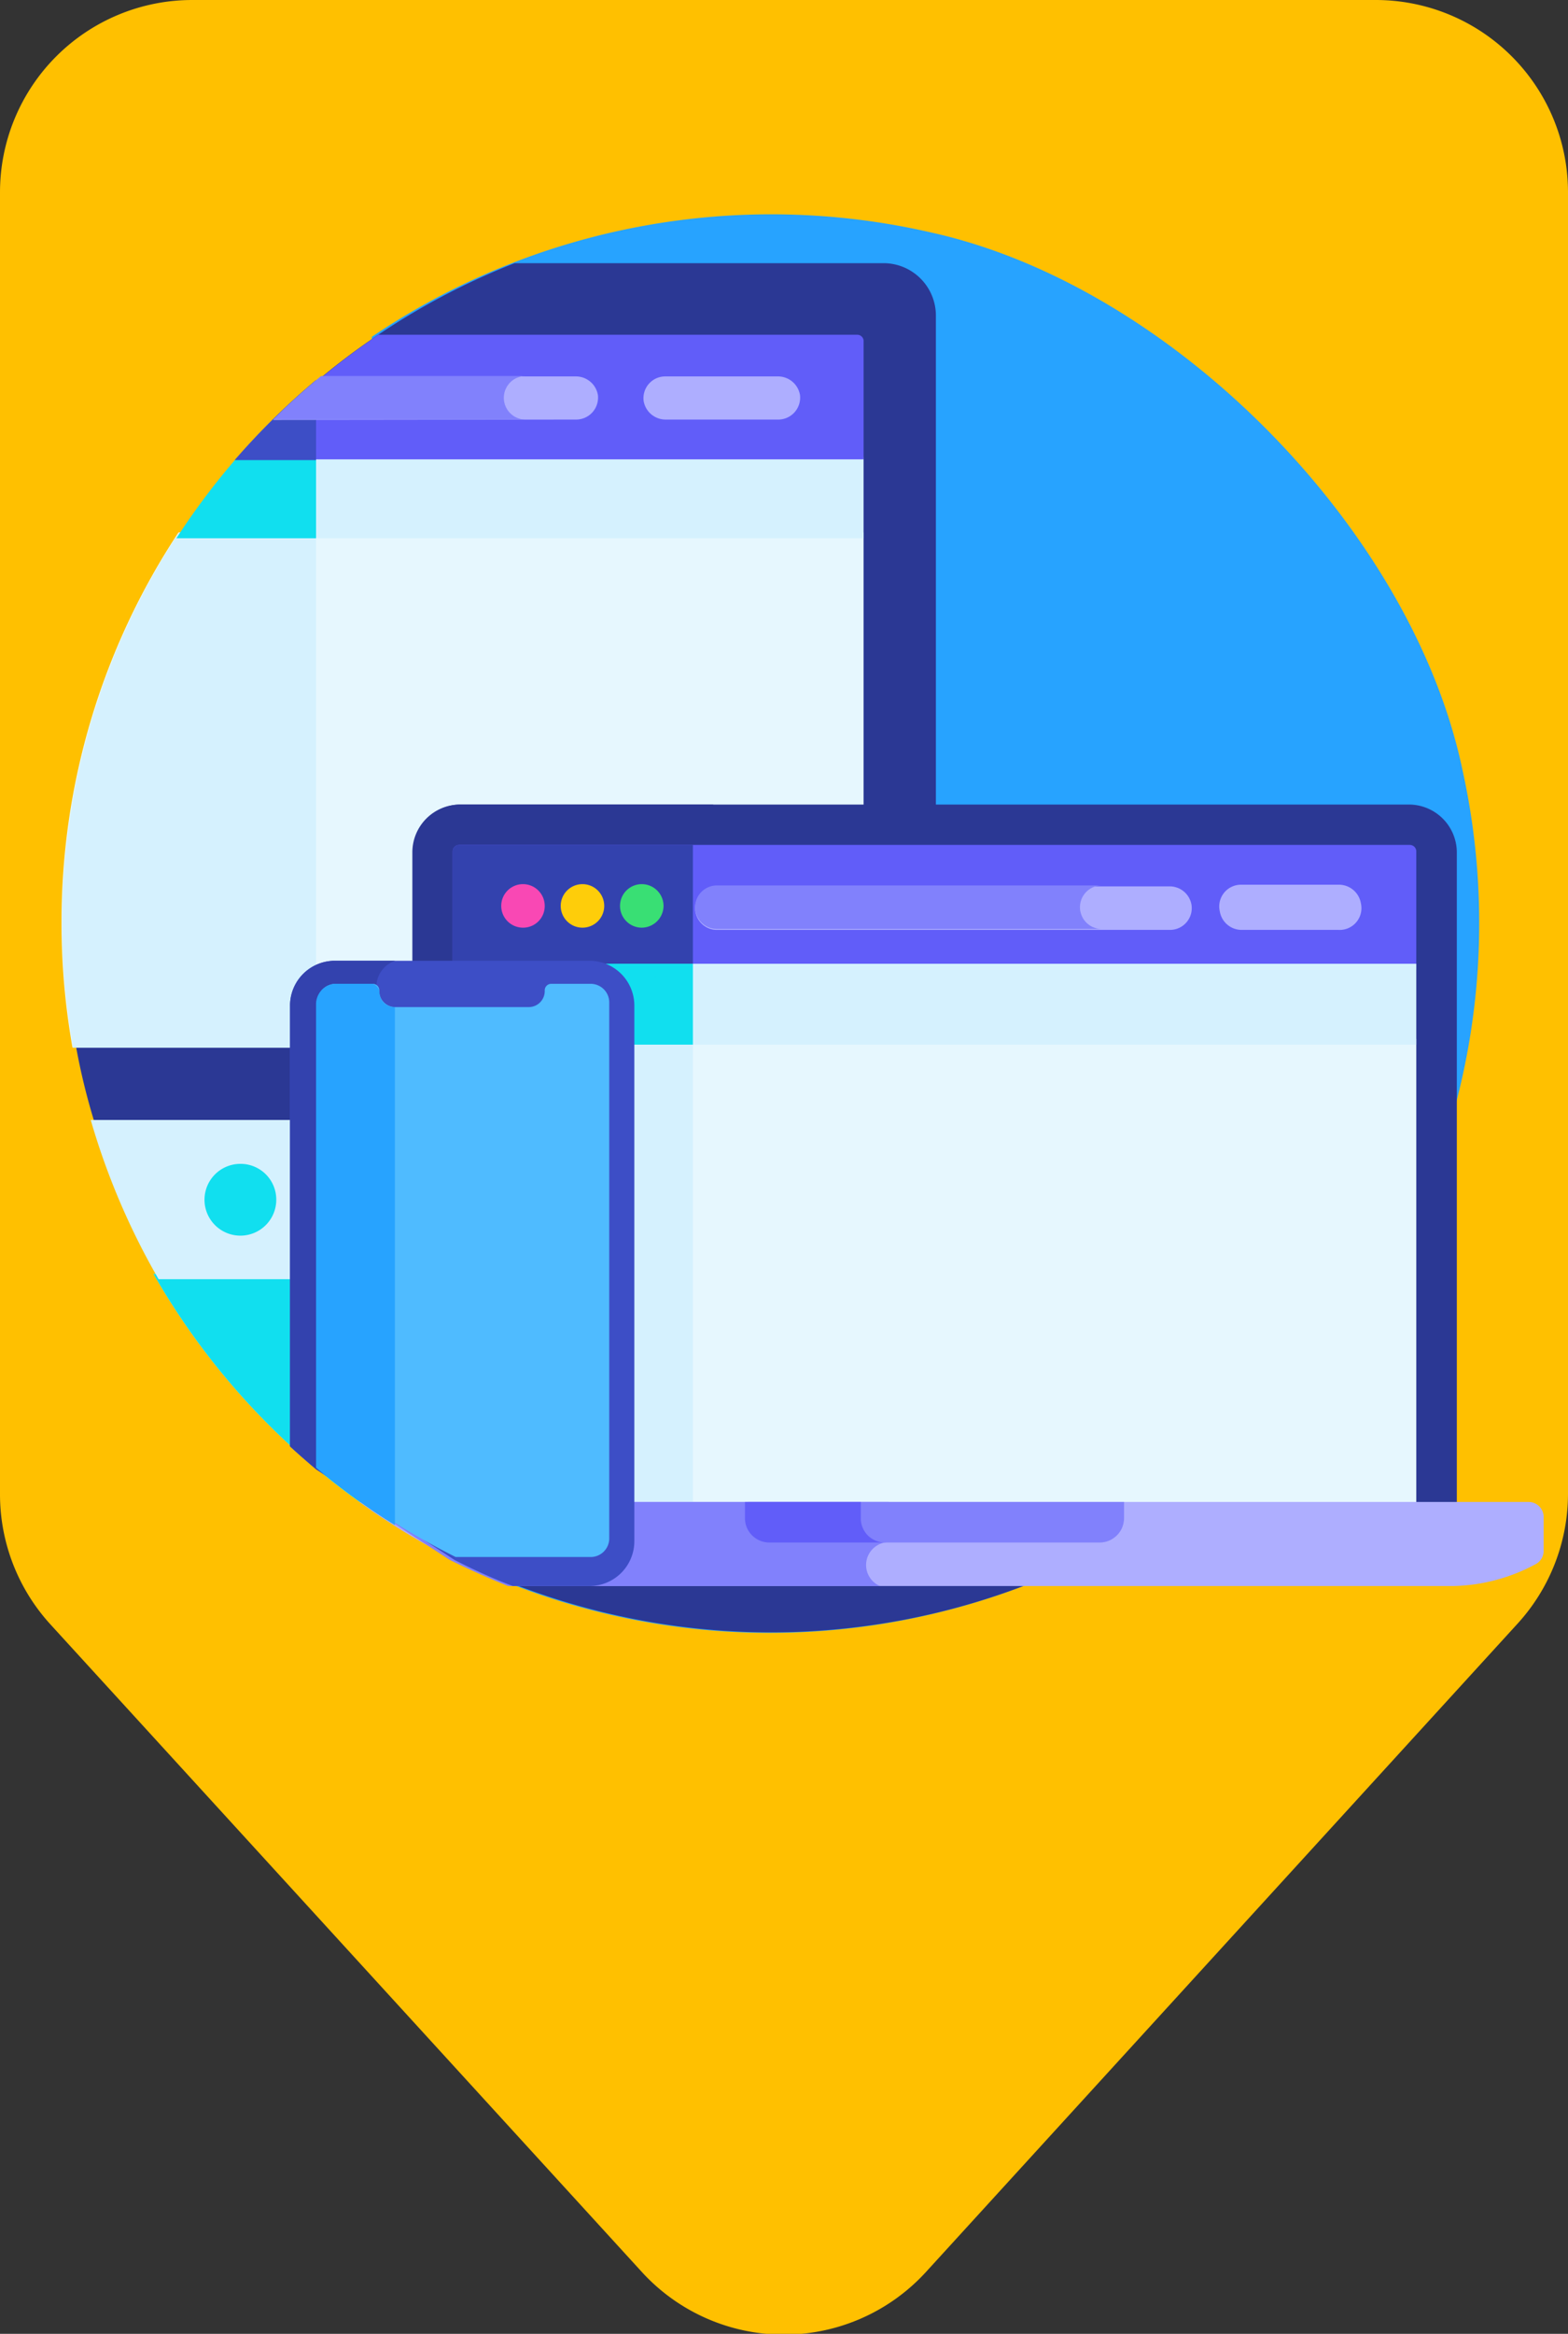 <svg id="Layer_1" data-name="Layer 1" xmlns="http://www.w3.org/2000/svg" viewBox="0 0 84.34 125.49"><rect x="0" y="0" width="84.34" height="125.49" fill="#333333" stroke="none"/><defs><style>.cls-1{fill:#ffc000;}.cls-2{fill:#27a3ff;}.cls-3{fill:#2b3894;}.cls-4{fill:#86fdfb;}.cls-5{fill:#11dfef;}.cls-6{fill:#e6f7fe;}.cls-7{fill:#d5f1fe;}.cls-8{fill:#615df9;}.cls-9{fill:#3d4ec6;}.cls-10{fill:#aeaeff;}.cls-11{fill:#8181fc;}.cls-12{fill:#3342ae;}.cls-13{fill:#f948b4;}.cls-14{fill:#fecd0a;}.cls-15{fill:#39df74;}.cls-16{fill:#4fbbff;}</style></defs><title>5</title><path class="cls-1" d="M0,10.34v70a10.37,10.37,0,0,0,2.71,7l31.82,34.83a10.35,10.35,0,0,0,15.27,0L81.63,87.3a10.37,10.37,0,0,0,2.71-7v-70A10.34,10.34,0,0,0,74,0H10.34A10.34,10.34,0,0,0,0,10.34Z"/><path class="cls-2" d="M50.08,12.5A38.33,38.33,0,0,0,20,18.11V81.23A38.16,38.16,0,0,0,78.66,41.38C75.93,28.42,63,15.35,50.08,12.5Z"/><path class="cls-3" d="M55.76,85H27.18a38.24,38.24,0,0,0,28.58,0Z"/><path class="cls-4" d="M21.83,74.5l-.32-6H8.26A38.63,38.63,0,0,0,20.73,81.7h3.33l-.47-.89A15.18,15.18,0,0,1,21.83,74.5Z"/><path class="cls-5" d="M21.83,74.5l-.32-6H8.26A38.63,38.63,0,0,0,20.73,81.7h3.33l-.47-.89A15.18,15.18,0,0,1,21.83,74.5Z"/><path class="cls-3" d="M47.53,14.15H27.68A38.14,38.14,0,0,0,12.77,24.71L4.09,56.28a34.75,34.75,0,0,0,1,4.09H50.34V17A2.82,2.82,0,0,0,47.53,14.15Z"/><path class="cls-6" d="M3.31,49.62a38.06,38.06,0,0,0,.59,6.71H46.24a.21.21,0,0,0,.21-.22V28.63H9.6A37.94,37.94,0,0,0,3.31,49.62Z"/><path class="cls-7" d="M17,28.63H9.64a38.23,38.23,0,0,0-5.7,27.7H17Z"/><path class="cls-7" d="M8.53,68.78h39A2.82,2.82,0,0,0,50.34,66V60.22H4.88A38.44,38.44,0,0,0,8.53,68.78Z"/><path class="cls-5" d="M14.86,64.5a1.93,1.93,0,1,1-1.93-1.92A1.92,1.92,0,0,1,14.86,64.5Z"/><path class="cls-7" d="M9.68,28.94H46.45V24.58H13A37.63,37.63,0,0,0,9.68,28.94Z"/><path class="cls-5" d="M17,24.58H12.77a38.81,38.81,0,0,0-3.28,4.36H17Z"/><path class="cls-8" d="M46.11,18H20.36a38.3,38.3,0,0,0-7.56,6.7H46.45V18.38A.34.34,0,0,0,46.11,18Z"/><path class="cls-9" d="M17,20.43a38.76,38.76,0,0,0-4.38,4.31H17Z"/><path class="cls-10" d="M31,22.56a1.18,1.18,0,0,0,1.16-1.32,1.2,1.2,0,0,0-1.2-1H17.27c-.89.74-1.76,1.52-2.58,2.34Z"/><path class="cls-11" d="M27.1,21.39a1.17,1.17,0,0,1,1.17-1.17h-11c-.89.74-1.76,1.52-2.58,2.34H28.27A1.17,1.17,0,0,1,27.1,21.39Z"/><path class="cls-10" d="M41.82,22.56h-6a1.2,1.2,0,0,1-1.2-1,1.17,1.17,0,0,1,1.16-1.32h6.05a1.2,1.2,0,0,1,1.2,1A1.18,1.18,0,0,1,41.82,22.56Z"/><path class="cls-3" d="M75.79,43.26h-51a2.57,2.57,0,0,0-2.57,2.57v35.4H78.36V45.83A2.58,2.58,0,0,0,75.79,43.26Z"/><path class="cls-3" d="M38.39,43.26H24.75a2.57,2.57,0,0,0-2.57,2.57v35.4H37.27V45A1.85,1.85,0,0,1,38.39,43.26Z"/><path class="cls-6" d="M24.35,55.86H76.18V81.07H24.35Z"/><path class="cls-7" d="M24.35,55.86H37.27V81.07H24.35Z"/><path class="cls-8" d="M75.84,45.43H24.69a.35.35,0,0,0-.34.34v6.36H76.18V45.77A.35.35,0,0,0,75.84,45.43Z"/><path class="cls-12" d="M24.35,45.77v6.36H37.27v-6.7H24.7A.35.35,0,0,0,24.35,45.77Z"/><path class="cls-13" d="M28.14,49.88a1.17,1.17,0,1,1,1.16-1.16A1.16,1.16,0,0,1,28.14,49.88Z"/><path class="cls-14" d="M31.33,49.88a1.17,1.17,0,1,1,1.17-1.16A1.17,1.17,0,0,1,31.33,49.88Z"/><path class="cls-15" d="M34.52,49.88a1.17,1.17,0,1,1,1.17-1.16A1.18,1.18,0,0,1,34.52,49.88Z"/><path class="cls-10" d="M62.94,50H38.56a1.17,1.17,0,1,1,0-2.34H62.89a1.19,1.19,0,0,1,1.2,1A1.17,1.17,0,0,1,62.94,50Z"/><path class="cls-11" d="M58.09,48.78a1.17,1.17,0,0,1,1.17-1.17H38.56a1.17,1.17,0,1,0,0,2.34H59.26A1.17,1.17,0,0,1,58.09,48.78Z"/><path class="cls-10" d="M72,50H66.78A1.19,1.19,0,0,1,65.61,49a1.17,1.17,0,0,1,1.14-1.43H72a1.2,1.2,0,0,1,1.2,1A1.17,1.17,0,0,1,72,50Z"/><path class="cls-7" d="M24.35,51.82H76.18v4.35H24.35Z"/><path class="cls-5" d="M24.35,51.82H37.27v4.35H24.35Z"/><path class="cls-5" d="M32.83,51.82H24.35v4.35H37.19A4.36,4.36,0,0,0,32.83,51.82Z"/><path class="cls-10" d="M82.22,80.76H19.33a38.09,38.09,0,0,0,8.24,4.52H78.2a9.7,9.7,0,0,0,4.35-1.15.81.81,0,0,0,.48-.74V81.57A.81.81,0,0,0,82.22,80.76Z"/><path class="cls-11" d="M19.43,80.76l4.75,3.11q1.53.76,3.15,1.41h20a1.23,1.23,0,0,1,.48-2.36h0V80.76Z"/><path class="cls-11" d="M40.23,80.76v.88a1.31,1.31,0,0,0,1.3,1.3H59.16a1.31,1.31,0,0,0,1.3-1.3v-.88Z"/><path class="cls-8" d="M46.3,81.67v-.91H40.07v.88a1.31,1.31,0,0,0,1.31,1.3h6.24A1.3,1.3,0,0,1,46.3,81.67Z"/><path class="cls-9" d="M31.76,51.66H18a2.41,2.41,0,0,0-2.4,2.4V77.78c.46.42.93.83,1.4,1.23l7.45,4.87c1,.51,2.06,1,3.13,1.4h4.14a2.41,2.41,0,0,0,2.4-2.41V54.06A2.41,2.41,0,0,0,31.76,51.66Z"/><path class="cls-12" d="M22.18,82.38V54.46a1.47,1.47,0,0,1-.92-2.8H18a2.41,2.41,0,0,0-2.4,2.4v23.7c.46.42.92.83,1.4,1.23Z"/><path class="cls-16" d="M31.75,52.9H29.64a.35.35,0,0,0-.34.36.86.86,0,0,1-.83.89H21.23a.86.86,0,0,1-.83-.89.35.35,0,0,0-.34-.36h-2a1,1,0,0,0-1,1V78.84a38.28,38.28,0,0,0,7.45,4.88h7.26a1,1,0,0,0,1-1V53.92A1,1,0,0,0,31.75,52.9Z"/><path class="cls-2" d="M21.24,54.15h0a.8.8,0,0,1-.83-.81.54.54,0,0,0-.35-.44H18A1.1,1.1,0,0,0,17,54V78.92A36.3,36.3,0,0,0,21.24,82Z"/></svg>